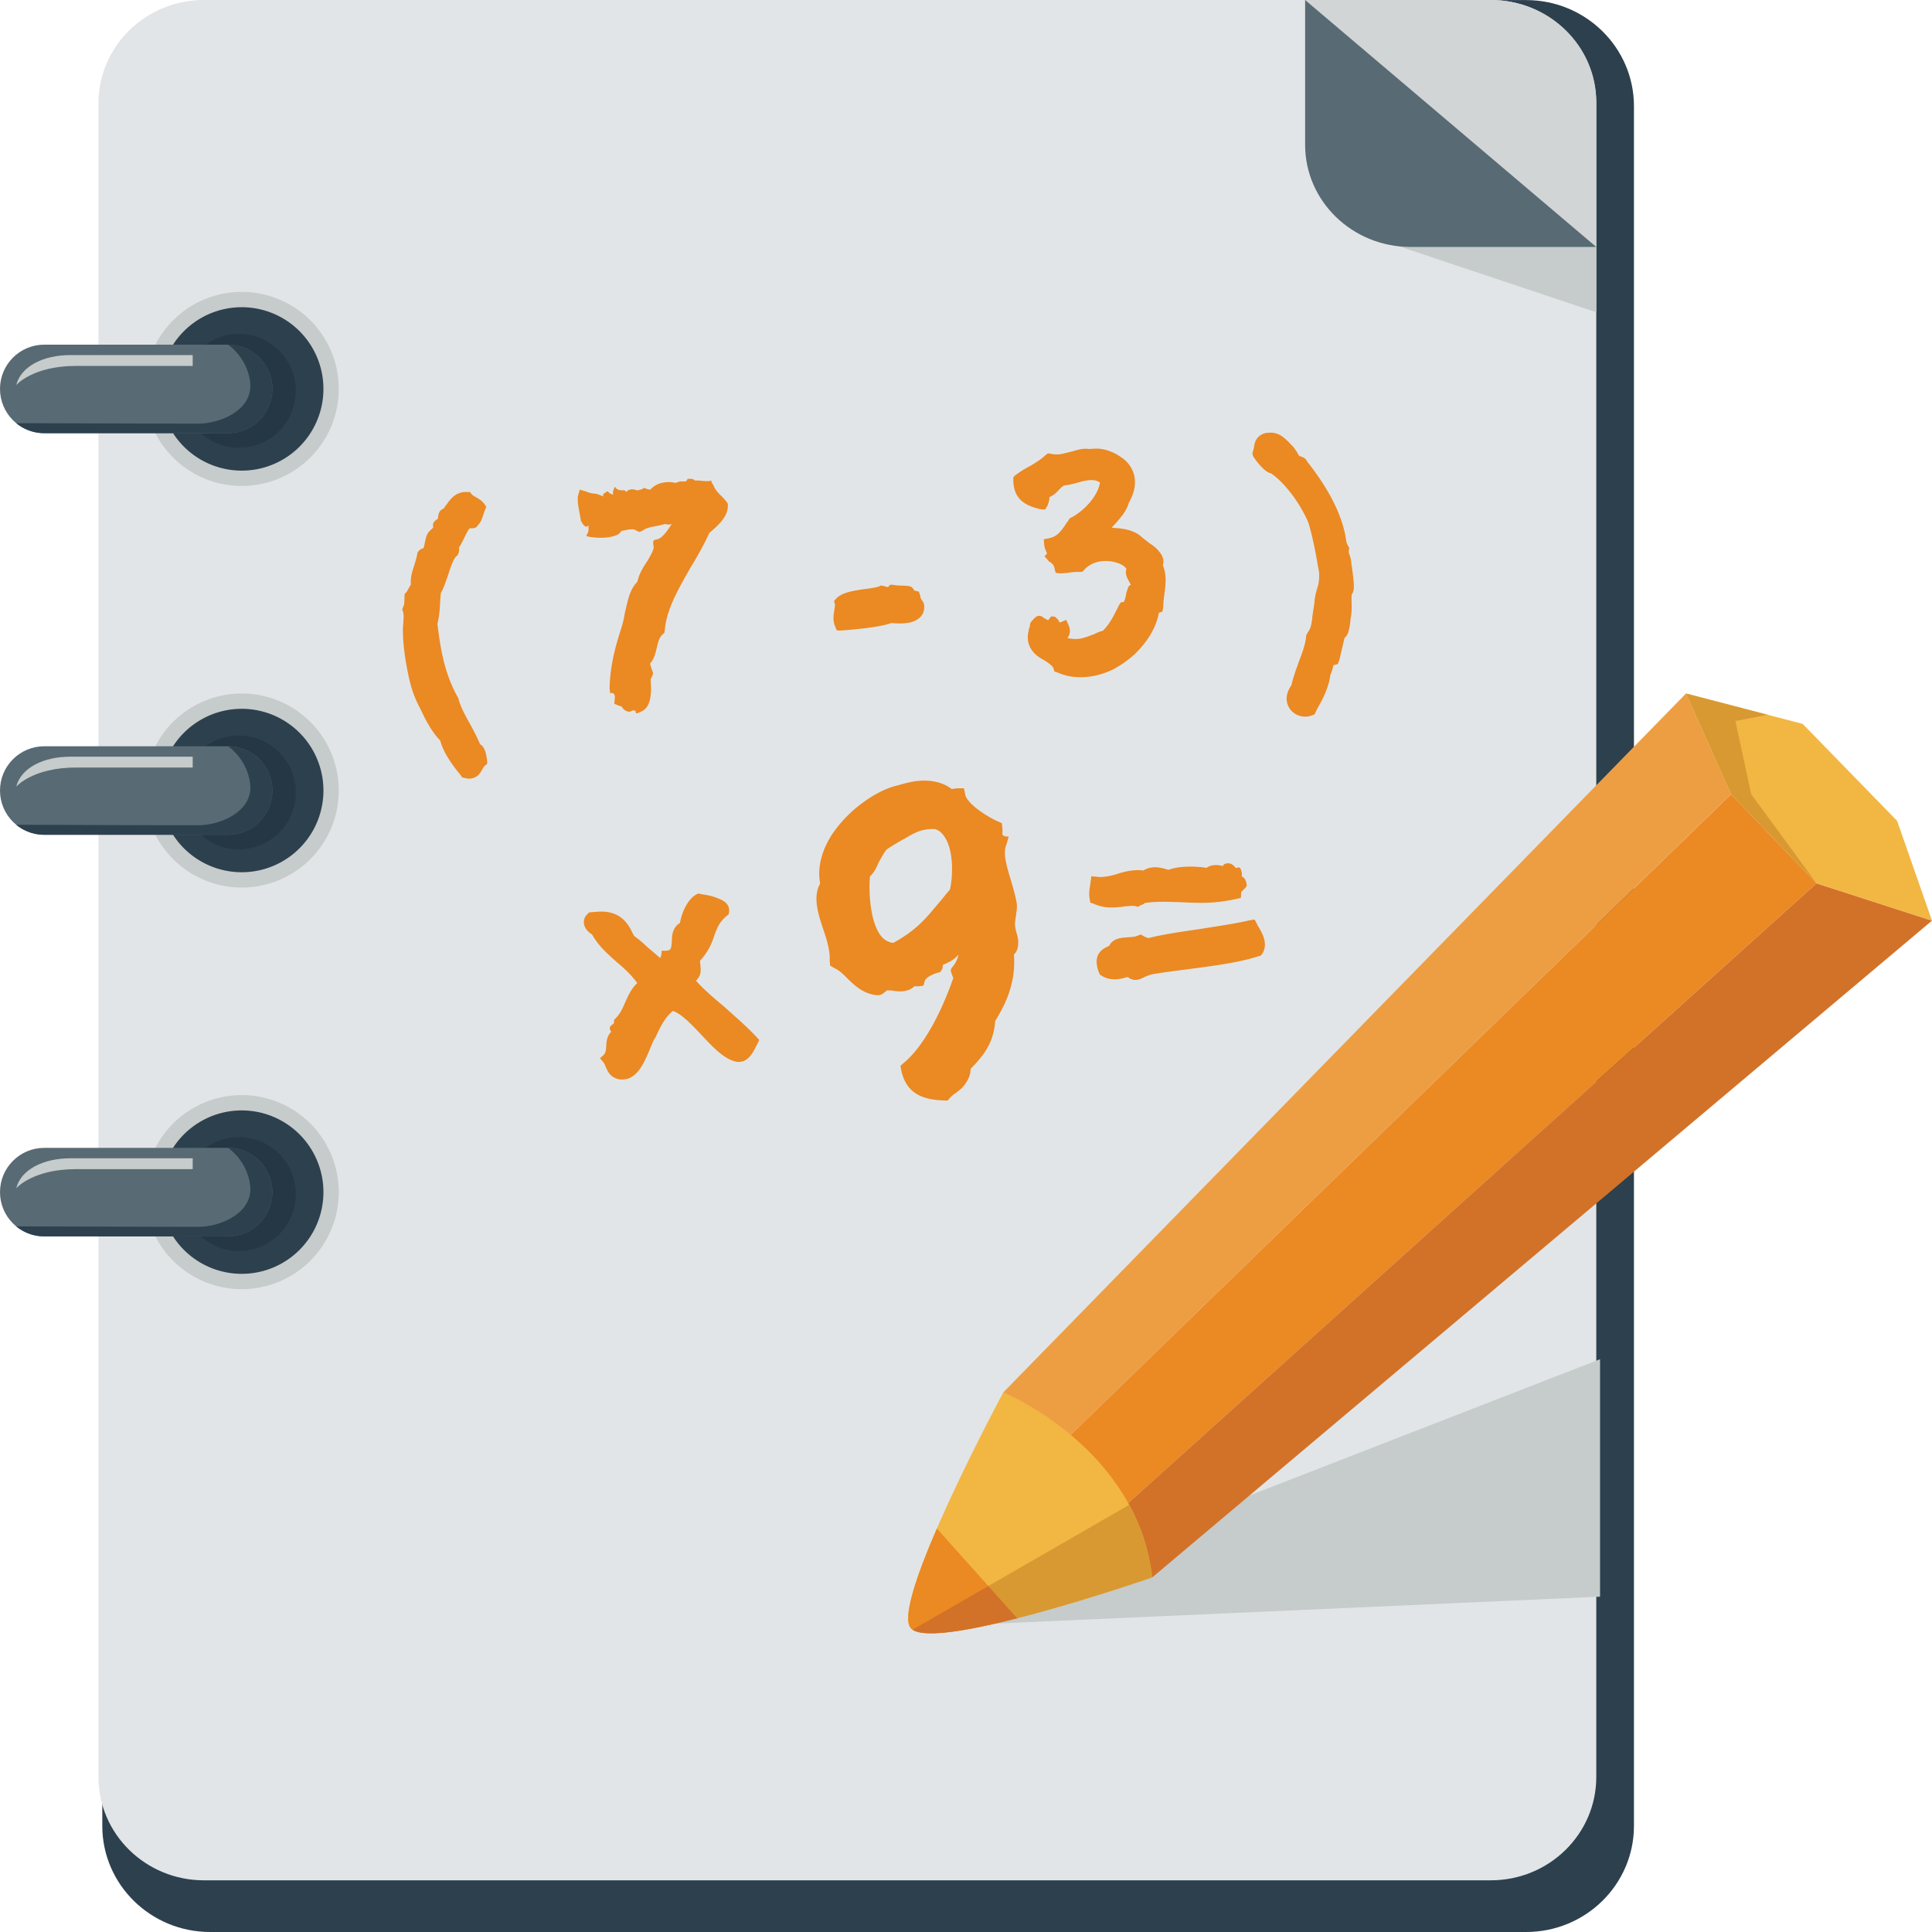 <?xml version="1.0" standalone="no"?><!DOCTYPE svg PUBLIC "-//W3C//DTD SVG 1.1//EN" "http://www.w3.org/Graphics/SVG/1.1/DTD/svg11.dtd"><svg class="icon" width="64px" height="64.00px" viewBox="0 0 1024 1024" version="1.1" xmlns="http://www.w3.org/2000/svg"><path d="M866.028 967.736c0 31.078-25.594 56.264-57.168 56.264H111.384c-31.578 0-57.17-25.188-57.17-56.264V56.298c0-31.074 25.592-56.26 57.17-56.26H808.86c31.574 0 57.168 25.188 57.168 56.26v911.438z" fill="#2D404E" /><path d="M846.062 941.85c0 30.244-25.03 54.756-55.904 54.756H108.088c-30.876 0-55.904-24.514-55.904-54.756V54.76C52.184 24.516 77.214 0.002 108.088 0.002h682.07c30.876 0 55.904 24.516 55.904 54.758v887.09z" fill="#E2E5E7" /><path d="M482.416 862.544l365.646-142.132v125.862z" fill="#C6CBCB" /><path d="M128.12 206.134m-51.428 0a51.428 51.428 0 1 0 102.856 0 51.428 51.428 0 1 0-102.856 0Z" fill="#C6CBCB" /><path d="M128.12 206.134m-43.306 0a43.306 43.306 0 1 0 86.612 0 43.306 43.306 0 1 0-86.612 0Z" fill="#2D404E" /><path d="M126.624 207.158m-30.17 0a30.17 30.17 0 1 0 60.34 0 30.17 30.17 0 1 0-60.34 0Z" fill="#253744" /><path d="M144.36 206.134c0 12.958-10.502 23.458-23.458 23.458H23.458C10.502 229.592 0 219.092 0 206.134c0-12.958 10.504-23.458 23.458-23.458h97.444c12.956 0.002 23.458 10.502 23.458 23.458z" fill="#586A73" /><path d="M8.594 224.282a23.376 23.376 0 0 0 14.866 5.31h97.444c12.956 0 23.458-10.5 23.458-23.458 0-12.958-10.502-23.458-23.458-23.458 0 0 10.224 6.736 11.688 20.074 1.55 14.162-15.144 21.798-27.744 21.798-12.604 0.002-96.254-0.266-96.254-0.266z" fill="#2D404E" /><path d="M102.14 188.202H37.18c-13.874 0-26.042 5.752-28.584 15.902 0 0 8.622-10.15 31.628-10.15H102.14v-5.752z" fill="#C6CBCB" /><path d="M128.12 418.994m-51.428 0a51.428 51.428 0 1 0 102.856 0 51.428 51.428 0 1 0-102.856 0Z" fill="#C6CBCB" /><path d="M128.12 418.994m-43.306 0a43.306 43.306 0 1 0 86.612 0 43.306 43.306 0 1 0-86.612 0Z" fill="#2D404E" /><path d="M126.624 420.016m-30.17 0a30.17 30.17 0 1 0 60.34 0 30.17 30.17 0 1 0-60.34 0Z" fill="#253744" /><path d="M144.36 418.994c0 12.958-10.502 23.456-23.458 23.456H23.458C10.502 442.45 0 431.952 0 418.994s10.504-23.458 23.458-23.458h97.444c12.956 0 23.458 10.498 23.458 23.458z" fill="#586A73" /><path d="M8.594 437.138a23.366 23.366 0 0 0 14.866 5.31h97.444c12.956 0 23.458-10.498 23.458-23.456s-10.502-23.458-23.458-23.458c0 0 10.224 6.734 11.688 20.072 1.55 14.164-15.144 21.798-27.744 21.798-12.604 0.004-96.254-0.266-96.254-0.266z" fill="#2D404E" /><path d="M102.14 401.06H37.18c-13.874 0-26.042 5.752-28.584 15.902 0 0 8.622-10.15 31.628-10.15H102.14v-5.752z" fill="#C6CBCB" /><path d="M128.12 631.852m-51.428 0a51.428 51.428 0 1 0 102.856 0 51.428 51.428 0 1 0-102.856 0Z" fill="#C6CBCB" /><path d="M128.12 631.852m-43.306 0a43.306 43.306 0 1 0 86.612 0 43.306 43.306 0 1 0-86.612 0Z" fill="#2D404E" /><path d="M126.624 632.874m-30.17 0a30.17 30.17 0 1 0 60.34 0 30.17 30.17 0 1 0-60.34 0Z" fill="#253744" /><path d="M144.36 631.852c0 12.958-10.502 23.456-23.458 23.456H23.458C10.502 655.308 0 644.81 0 631.852s10.504-23.458 23.458-23.458h97.444c12.956 0 23.458 10.5 23.458 23.458z" fill="#586A73" /><path d="M8.594 649.998a23.374 23.374 0 0 0 14.866 5.308h97.444c12.956 0 23.458-10.498 23.458-23.456s-10.502-23.458-23.458-23.458c0 0 10.224 6.734 11.688 20.072 1.55 14.164-15.144 21.8-27.744 21.8-12.604 0.004-96.254-0.266-96.254-0.266z" fill="#2D404E" /><path d="M102.14 613.92H37.18c-13.874 0-26.042 5.752-28.584 15.9 0 0 8.622-10.148 31.628-10.148H102.14v-5.752z" fill="#C6CBCB" /><path d="M917.52 420.944L565.306 762.594l30.944 35.63 366.528-330.05z" fill="#EB8923" /><path d="M565.306 762.594l-33.54-24.6 361.84-370.428 23.914 53.378z" fill="#ED9E43" /><path d="M596.25 798.224l14.448 37.83L1024 487.956l-61.222-19.782z" fill="#D27228" /><path d="M893.606 367.566l23.914 53.378 45.258 47.23L1024 487.956l-18.496-52.886-50.05-51.39zM531.766 737.994s70.968 28.998 78.932 98.06c0 0-118.572 41.134-128.282 26.49-9.71-14.642 49.35-124.55 49.35-124.55z" fill="#F2B643" /><path d="M482.416 862.544c4.278 6.452 29.678 2.078 56.764-4.836l-42.636-47.528c-10.43 24.062-18.134 46.324-14.128 52.364z" fill="#EB8923" /><path d="M846.062 54.136c0-29.898-25.03-54.134-55.904-54.134h-98.416l154.318 130.886V54.136h0.002z" fill="#D1D5D5" /><path d="M246.024 412.258l-1.14-0.234-0.548-0.918c-0.53-0.602-0.892-1.214-1.592-1.962-3.024-3.942-7.464-9.698-9.428-16.604-4.702-4.932-7.904-11.262-10.582-16.99a31.636 31.636 0 0 1-1.124-2.16c-2.666-5.568-4.128-10.106-5.712-18.322-1.034-5.21-2.296-13.454-2.326-20.182-0.12-1.592 0.09-3.05 0.154-4.338 0.138-2.416 0.468-4.364-0.176-6.558l-0.39-0.934 0.404-0.992c0.678-1.652 0.8-2.144 0.83-5.992l0.062-1.29 0.898-0.87c0.44-0.512 0.86-1.348 1.278-2.178 0.432-0.676 0.702-1.338 1.142-1.85-0.3-3.986 0.744-7.112 1.792-10.236 0.506-1.798 1.156-3.774 1.626-6.052l0.1-0.808 0.588-0.688c0.736-0.856 1.498-1.394 2.456-1.466 0.43-0.674 0.652-1.97 0.876-3.27 0.372-1.472 0.582-2.928 1.28-4.266 0.554-1.164 1.46-1.876 2.358-2.744 0.148-0.172 0.456-0.356 0.75-0.7-0.06-0.794-0.304-1.9 0.408-3.076l0.158-0.01c0.578-0.846 1.352-1.226 1.966-1.592 0.074-1.126 0.138-2.416 0.836-3.748 0.43-0.678 1.042-1.042 1.804-1.58 0.162-0.012 0.306-0.186 0.464-0.196 0.432-0.672 0.862-1.35 1.302-1.862 2.176-3.05 4.642-6.446 9.744-6.83 0.478-0.036 0.958-0.07 1.446 0.052l1.278-0.096 0.88 1.054c0.536 0.764 1.372 1.18 2.376 1.742 1.504 0.852 3.356 1.992 4.616 3.818l0.906 1.378-0.69 1.49c-0.81 1.988-1.046 3.126-1.316 3.792-0.666 1.81-0.922 2.632-2.838 4.86l-0.59 0.686-0.786 0.222c-0.306 0.182-0.624 0.206-1.104 0.242-0.476 0.038-0.956 0.072-1.448-0.052-1.176 1.372-2.002 3.2-2.974 5.198-0.834 1.666-1.656 3.488-2.824 5.022 0.242 1.1 0.168 2.232-0.374 3.552l-0.284 0.502-0.6 0.528c-1.658 1.408-3.084 5.844-4.39 9.792-1.182 3.454-2.35 7.07-3.912 9.75-0.176 1.936-0.36 3.714-0.386 5.482-0.226 3.38-0.442 6.922-1.424 10.846 1.804 15.41 4.326 27.56 10.976 39.244l0.198 0.464 0.026 0.318c1.292 4.392 3.53 8.546 6.124 13.162 1.858 3.384 3.728 6.932 5.292 10.658 0.832 0.418 1.704 1.316 2.29 2.712 0.56 1.08 0.82 2.344 1.074 3.606 0.048 0.638 0.256 1.264 0.302 1.902l0.156 2.072-1.658 1.406a14.02 14.02 0 0 0-0.858 1.348c-0.984 1.836-2.52 4.838-6.506 5.138a7.986 7.986 0 0 1-3.236-0.392zM334.256 377.06l-0.624 0.206-0.65-0.11c-1.63-0.356-2.828-1.388-3.576-2.776a7.062 7.062 0 0 1-1.468-0.372l-2.316-0.946 0.148-2.258c0.248-0.978 0.164-2.094-0.204-2.708-0.574-1.236-2.13-0.638-2.13-0.638l-0.33-2.22c0.104-11.388 2.838-21.856 5.954-31.548 0.776-2.46 1.662-5.574 2.072-8.65 1.23-4.9 2.022-9.29 3.706-12.46 0.272-0.66 0.85-1.506 1.708-2.854 0.456-0.356 1.032-1.202 1.328-1.544 0.824-3.906 2.962-7.438 5.126-10.644 1.844-3.186 3.844-6.38 3.394-8.112 0 0-0.476-2.046 0.086-3.05 1.094-0.402 2.198-0.648 2.198-0.648 2.514-0.67 5.252-4.726 7.404-8.096-0.468 0.198-0.934 0.392-1.412 0.43-0.318 0.026-1.124-0.076-1.948-0.332-1.886 0.462-3.936 0.938-5.678 1.228-2.528 0.514-4.892 1.01-6.402 2.248l-1.706 0.772-1.826-0.826c-0.844-0.576-1.494-0.69-2.77-0.592-0.634 0.048-1.276 0.096-2.218 0.328s-1.9 0.304-2.846 0.536c-0.27 0.662-0.872 1.19-1.78 1.896l-0.148 0.172-0.318 0.026c-1.704 0.772-3.752 1.246-6.302 1.438-2.388 0.18-4.802 0.042-6.262-0.166 0 0-3.224-0.238-3.752-0.842 1.45-2.034 1.182-3.456 1.182-3.456-0.014-0.158 0.146-0.168 0.146-0.168-0.172-0.148-0.12-1.598-0.142-1.914-0.59 0.684-1.792 1.738-3.664-1.808l-0.354-0.456-0.04-0.474c-0.046-0.64-0.242-1.106-0.29-1.746-0.804-4.266-1.536-7.574-1.298-10.798l1.01-3.602 3.112 0.886c2.486 1.094 3.936 1.144 5.712 1.328 0.98 0.25 2.648 1.084 3.788 1.316-0.548-0.92-0.084-1.112 0.208-1.456l1.828-1.262 1.544 1.328c0.488 0.122 0.99 0.406 1.64 0.514 0 0-0.904-1.372 0.962-4.238 0.61 1.716 2.708 1.878 2.708 1.878l1.446 0.052c0.478-0.038 1.446 0.05 1.852 1.142 0.086-0.968 1.336-1.386 1.336-1.386 0.478-0.038 0.944-0.228 1.264-0.252 1.276-0.096 2.108 0.322 2.758 0.432 0.172 0.148 0.33 0.132 0.33 0.132l0.158-0.01 2.514-0.672 0.75-0.698 2.302 0.788c0.162-0.01 0.65 0.112 1.142 0.238 2.062-2.4 5.006-3.748 8.67-4.024a15.006 15.006 0 0 1 4.842 0.434c0.776-0.378 1.706-0.768 2.98-0.866 0.318-0.024 0.652 0.11 0.968 0.088 0.32-0.028 0.636-0.046 0.958-0.074 0.316-0.024 0.478-0.038 0.636-0.046l0.86-1.348 1.446 0.052c1.12-0.086 1.79 0.344 2.476 0.936 0.318-0.028 0.636-0.05 0.958-0.074 1.118-0.084 1.936 0.174 2.906 0.262 0.636-0.048 1.124 0.076 1.446 0.05l0.158-0.012s2.268 0.308 3.018-0.388c0.098 1.278 1.148 2.476 1.148 2.476 0.644 2.198 2.742 4.442 4.636 6.222 1.042 1.044 1.922 2.1 2.632 3.008l0.378 0.772 0.058 0.796c0.118 5.764-4.832 10.304-8.894 13.816-0.292 0.344-0.614 0.37-0.908 0.71-2.74 6.138-6.28 12.336-9.844 18.214-6.514 11.392-12.902 22.292-13.81 33.586l-0.222 1.294-0.91 0.712c-1.792 1.734-2.406 4.188-3.01 6.798-0.74 2.94-1.308 6.03-3.666 8.772 0.438 1.568 1.048 3.288 1.464 4.538l0.232 0.944-0.432 0.678c-0.258 0.818-0.528 1.48-0.968 1.996 0.18 2.39 0.394 5.258 0.11 7.844-0.422 5.002-2.106 8.176-5.064 9.362 0 0-1.692 0.928-2.806 1.012a9.132 9.132 0 0 0-0.268-1.424l-1.618-0.198c-0.466 0.202-0.444 0.52-0.922 0.556zM445.482 334.198l-1.93-0.016-0.782-1.868c-1.528-3.25-0.968-6.496-0.526-9.098 0.076-1.126 0.458-2.438 0.248-3.064l-0.438-1.566 1.03-1.2c3.108-3.444 9.14-4.218 14.842-5.128 3.336-0.412 6.352-0.802 8.376-1.596l0.612-0.372 0.648 0.114c0.492 0.124 0.984 0.246 1.472 0.372 0.49 0.124 1.15 0.392 1.628 0.356l1.19-1.208 1.608 0.038c1.468 0.37 3.396 0.384 4.844 0.438 2.892 0.102 4.336 0.154 5.378 1.196l0.356 0.456 0.184 0.306c0.182 0.306 0.354 0.456 0.368 0.614l2.45 0.618 0.83 2.502c-0.124 0.486 0.06 0.794 0.44 1.57 0.536 0.76 1.422 1.812 1.532 3.25 0.238 3.186-1.006 5.842-3.766 7.496-1.678 1.088-3.876 1.734-6.904 1.96a34.544 34.544 0 0 1-6.424-0.152 17.654 17.654 0 0 1-0.476 0.038c-5.608 2.186-20.256 3.452-24.72 3.792-0.64 0.04-1.434 0.1-2.07 0.152zM560.16 356.304l-1.31-0.38-0.44-1.568c-0.428-1.412-2.446-2.704-4.48-4.15-2.34-1.266-4.85-2.682-6.636-5.108-2.3-2.876-3.044-6.344-2.214-10.254l0.464-2.278 0.32-0.024-0.038-0.482c0.052-1.446 0.444-2.596 1.658-3.488 0.738-0.858 1.612-2.046 3.206-2.168 0.478-0.038 1.446 0.052 2.314 0.948l2.51 1.416 1.46-1.876c0.148-0.168 0.306-0.182 0.63-0.206 0.156-0.012 0.484 0.122 0.646 0.11l0.97 0.088 0.696 0.748c1.014 0.724 1.408 1.654 1.626 2.444-0.01-0.16 0.452-0.356 0.934-0.392l2.638-1.162 1.156 2.636c1.516 3.094 0.586 5.568-0.436 6.93l0.014 0.158c1.946 0.33 3.562 0.532 5.318 0.398 3.188-0.24 6.128-1.586 8.94-2.598a22.324 22.324 0 0 1 4.512-1.786c3.722-3.804 5.664-7.798 8.442-13.458l1.006-1.522 1.584-0.28c0.566-1 1.196-3.294 1.258-4.582 0.404-0.992 0.64-2.132 1.054-2.962l-0.012-0.162c0.274-0.664 0.724-1.018 1.5-1.392a7.294 7.294 0 0 1-0.918-1.54c-0.562-1.076-1.286-2.146-1.542-3.406a4.856 4.856 0 0 1 0.066-3.372c-1.306-2.468-6.92-4.608-12.5-4.188-4.142 0.314-7.54 2.016-9.912 4.6l-0.88 1.026-1.436 0.112a31.09 31.09 0 0 0-3.676 0.118c-0.636 0.046-1.436 0.106-2.062 0.316-0.954 0.068-1.91 0.142-3.504 0.266l-1.118 0.084-2.426-0.3-0.674-2.512c-0.268-1.422-0.988-2.49-2.826-3.472l-2.46-2.862s0.91-0.71 1.192-1.212c0.274-0.66-0.242-1.102-0.254-1.262a10.322 10.322 0 0 1-1.088-3.766l-0.204-2.708 2.686-0.524c4.426-0.814 6.6-3.866 9.472-8.248 0.446-0.516 0.726-1.02 1.168-1.534l0.27-0.66 0.614-0.368c3.868-1.896 7.782-5.236 10.57-8.652 2.788-3.42 4.448-6.91 5.016-9.996-1.032-0.886-2.686-1.562-5.554-1.346-2.23 0.168-4.586 0.826-6.942 1.488-2.354 0.654-4.558 1.14-6.472 1.29-1.226 0.734-1.828 1.258-2.71 2.29-1.338 1.382-2.516 2.754-5.156 3.916 0.124 1.594-0.554 3.248-0.948 4.4l-1.28 2.178-2.414-0.136c-2.942-0.74-6.864-1.724-9.778-4.23-3.246-2.64-4.662-6.54-4.706-11.348l0.05-1.446 1.046-1.042c2.732-1.966 5.334-3.608 7.96-4.928 2.904-1.824 5.52-3.304 8.06-5.74l1.214-0.894 1.46 0.212c1.136 0.234 2.598 0.444 4.032 0.338 2.392-0.184 4.734-1 7.102-1.502 2.192-0.644 4.228-1.28 6.3-1.436 0.796-0.06 1.594-0.12 2.086 0.004 0.646 0.11 1.922 0.012 2.878-0.058 1.75-0.132 3.52-0.106 5.148 0.254 2.11 0.318 5.722 1.49 8.93 3.652 3.36 1.988 5.648 4.704 7.004 7.802 2.152 5.128 1.458 10.792-2.082 16.992-0.988 3.922-3.786 7.178-6.586 10.436-0.738 0.856-1.632 1.722-2.516 2.754 5.464 0.226 12.098 1.01 16.258 5.182 1.02 0.726 2.218 1.758 3.746 2.922 2.024 1.292 4.238 3.044 5.5 4.876 2.118 2.564 2.296 4.958 1.648 6.93 2.124 4.806 1.552 9.978 0.834 15.324-0.31 2.266-0.606 4.694-0.6 6.938l-0.464 2.28-1.876 0.624c-1.21 7.306-5.76 15.02-12.326 21.45-3.584 3.478-7.852 6.364-12.014 8.6-4.794 2.288-9.664 3.618-14.446 3.976-5.41 0.406-10.432-0.34-15.25-2.54zM683.066 374.75c-1.87-3.546-1.374-7.592 1.38-11.484 0.726-3.102 1.636-5.892 2.426-8.198 0.39-1.152 0.93-2.474 1.312-3.786l0.138-0.334c1.744-4.458 3.478-9.076 3.95-13.444l-0.034-0.474 0.136-0.334c0.55-1.162 1.13-2.008 1.558-2.68 0.27-0.662 0.566-1.004 0.674-1.654 0.532-1.484 0.842-3.748 1.006-5.848 0.234-1.138 0.294-2.426 0.532-3.566 0.21-1.458 0.564-3.09 0.608-4.694 0.406-3.074 0.914-4.88 1.428-6.522 0.64-2.13 1.16-3.772 0.968-8.406-0.232-0.946-0.304-1.902-0.534-2.844-1.146-6.65-2.568-14.876-5.142-23.498-5.82-13.344-15.062-23.224-20.094-26.21-0.81-0.102-1.97-0.654-4.212-2.728-1.226-1.348-3.134-3.29-4.956-6.196l-0.43-1.412 0.368-1.468c0.124-0.492 0.394-1.152 0.498-1.962 0.306-2.268 0.974-6.164 6.32-7.534l0.162-0.01 1.434-0.11c5.1-0.382 8.048 2.6 10.648 5.128 0.524 0.6 1.222 1.35 1.906 1.938 0.342 0.296 0.71 0.908 2.328 3.194 0.376 0.772 0.914 1.534 1.114 1.998 0.326 0.136 0.818 0.26 1.148 0.396 0.992 0.402 1.984 0.808 2.71 1.876 0.008 0.158 0.352 0.456 0.546 0.92 10.988 13.916 17.748 27.03 20.088 38.876l0.014 0.158c0.592 3.642 0.628 4.12 1.548 5.652l0.548 0.922-0.234 1.138c-0.2 1.62 0.144 1.914 0.338 2.38 0.22 0.782 0.614 1.716 0.928 3.776 0.058 0.796 0.142 1.912 0.388 3.018 1.142 8.726 1.578 12.382-0.19 14.438l0.012 0.16c-0.05 1.448-0.102 2.894-0.008 4.17 0.046 2.72 0.066 5.124-0.39 7.564-0.134 0.328-0.234 1.136-0.2 1.618-0.198 1.618-0.372 3.552-0.886 5.198-0.336 1.948-1.184 3.452-2.246 4.176-0.498 1.96-1.102 4.57-1.582 6.694-0.494 1.958-0.838 3.748-1.22 5.058l-0.798 2.146-2.358 0.656c0.014 0.158-0.124 0.49-0.108 0.65-0.372 1.468-0.742 2.942-1.442 4.276-0.902 7.122-4.42 13.64-6.828 17.826-0.42 0.836-0.836 1.668-1.108 2.33l-0.564 1.006-1.094 0.402a10.058 10.058 0 0 1-2.992 0.706c-3.978 0.306-7.656-1.66-9.512-5.048zM321.094 565.612c-0.402-1.09-0.794-2.02-1.32-2.624l-1.762-2.11 1.802-1.58c1.338-1.38 1.388-2.834 1.53-5.244 0.16-2.1 0.274-4.832 2.656-7.254-1.75-1.952-0.242-3.188 0.52-3.726 1.534-0.918 0.79-2.304 0.79-2.304l1.778-1.898c1.772-2.054 2.876-4.382 4.106-7.2 1.512-3.32 3.124-7.45 6.574-10.596-2.694-3.806-6.5-7.526-10.602-10.9-4.984-4.436-10.308-9.162-13.306-14.866-2.178-1.276-3.77-3.24-4.234-5.128-0.486-2.208 0.152-4.34 1.81-5.746l0.59-0.688 0.944-0.232 3.666-0.276c12.432-0.94 16.542 6.768 18.838 11.72 0.198 0.464 0.55 0.92 0.736 1.226 2.534 1.73 4.946 3.956 7.358 6.174 2.056 1.772 4.272 3.526 6.342 5.452 1.094-2.484 0.668-3.896 0.668-3.896l2.402-0.018c2.548-0.194 2.832-0.696 3.122-5.368 0.004-2.084 0.204-3.704 1.014-5.688 0.552-1.162 1.56-2.684 3.252-3.614 0.114-0.644 0.234-1.136 0.36-1.628 0.95-4.398 3.95-11.36 8.588-13.63l0.932-0.39 0.98 0.246c0.156-0.012 0.49 0.122 0.648 0.11 2.758 0.434 6.006 0.99 8.664 2.232 5.762 1.97 6.172 5.306 5.852 7.412l-0.236 1.14-0.76 0.538c-4.074 3.354-5.282 6.488-6.61 10.116-1.442 4.278-2.89 8.394-7.766 13.892l0.118 1.592c0.484 4.292 0.45 5.896-2.204 8.988 4.894 5.396 9.856 9.512 14.64 13.474 5.68 5.184 11.5 10.032 17.422 16.32l1.396 1.496-0.81 1.982c-0.146 0.174-0.294 0.344-0.432 0.676-1.388 2.828-3.994 8.638-8.936 9.012-0.638 0.048-1.118 0.084-1.766-0.03-6.508-1.27-12.434-7.554-18.71-14.294-5.228-5.536-10.454-11.07-15.062-12.646-3.94 3.026-6.738 8.364-9.066 13.672-0.428 0.672-0.858 1.344-1.276 2.178a127.404 127.404 0 0 0-2.178 5.132c-2.596 5.966-5.436 12.916-11.534 14.978 0 0-2.514 0.668-4.792 0.2-4.574-1.094-5.782-4.372-6.736-6.384zM538.712 494.17c0.606 2.158 1.192 4.1 0.916 6.318-0.046 2.208-0.792 4.038-2.224 5.46 1.124 14.902-4.406 26.346-9.914 35.142-0.876 11.74-5.91 18.074-13.064 25.452 0.01 3.086-1.124 5.592-3.116 8.39-1.61 2.108-4.098 4.056-5.79 5.066-0.826 0.722-1.656 1.45-2.058 1.92l-1.214 1.412-1.992-0.066c-9.506-0.384-19.804-2.472-22.598-16.15l-0.386-2.176 1.86-1.682c15.964-13.332 26.136-44.958 26.136-44.958s-0.792-1.708-1.112-3.002c-1.072-2.566 2.232-2.596 3.928-9.336-2.856 3.082-4.774 3.884-8.402 5.482 0 0 0.368 1.956-1.472 3.86l-1.518 0.334c-2.58 0.86-5.992 2.436-6.516 4.238l-0.694 2.478s-2.378 0.62-4.82 0.366c-1.234 1.196-3.122 2.44-6.41 2.692-1.972 0.142-4.198-0.13-5.762-0.45-0.878 0.066-1.772-0.082-2.432-0.036 0 0-0.22 0.02-0.202 0.236-0.422 0.248-0.83 0.722-1.254 0.974-0.824 0.72-1.67 1.226-2.98 1.33l-0.44 0.03c-7.316-0.55-11.826-4.836-15.87-8.718-2.156-2.268-4.528-4.51-7.042-5.64l-2.304-1.368-0.2-2.63c0.292-4.876-1.504-11.132-3.466-16.714-2.838-8.38-5.49-17.214-1.604-24.124-1.486-8.042 0.496-16.792 6.002-25.586a68.084 68.084 0 0 1 16.35-17.102c6.258-4.666 12.836-8.028 18.904-9.366 3.88-1.176 7.776-2.13 11.288-2.398 7.008-0.532 12.862 1.018 17.308 4.428 0.638-0.276 1.292-0.322 2.172-0.39l0.876-0.064 3.304-0.028 0.688 3.256c0.046 0.652 0.688 3.254 6.312 7.676 3.972 3.008 8.348 5.542 11.084 6.656l2.052 0.946 0.168 2.196c0.3 1.074 0.046 3.526 0.046 3.526 0.57 1.714 3.402 1.286 3.402 1.286l-1.22 4.282c-2.078 4.562 0.216 11.664 2.304 18.782 1.168 3.882 2.364 7.976 3.116 12.106 0.416 2.618-0.244 5.534-0.516 7.758-0.304 1.786-0.426 3.118-0.348 4.216 0.086 1.092 0.408 2.39 0.724 3.69z m-37.978-50.474c-1.496-2.312-3.148-3.73-5.172-4.24-1.114-0.136-2.208-0.052-3.082 0.014-5.042 0.38-8.636 2.416-12.434 4.684-0.844 0.51-1.906 1.028-2.754 1.536-2.528 1.512-6.122 3.546-7.572 4.762-1.404 1.866-2.55 4.156-3.924 6.466-1.112 2.726-2.45 5.474-4.71 7.628-0.82 9.54 0.384 25.54 6.398 32.136 1.684 1.86 3.738 2.804 5.96 3.08 12.062-6.646 17.116-12.758 23.376-20.286 2.23-2.594 4.24-5.168 6.672-7.996 1.65-7.4 1.97-20.652-2.758-27.784zM625.474 478.182c-4.818-0.122-9.486-0.41-14.426-0.038-1.438 0.112-3.032 0.23-4.292 0.486-0.896 0.868-2.156 1.126-2.628 1.322l-0.744 0.698-1.138-0.234c-0.172-0.146-0.332-0.134-0.492-0.124-0.82-0.256-1.936-0.174-3.372-0.064-0.636 0.048-1.594 0.124-2.708 0.206-0.944 0.228-2.058 0.314-3.334 0.412-3.346 0.25-7.824 0.43-12.808-1.916l-1.644-0.52-0.278-1.58c-0.546-3.008-0.226-5.112 0.106-7.062 0.114-0.65 0.21-1.458 0.308-2.268l0.414-3.078 2.902 0.26c1.138 0.238 2.258 0.152 3.532 0.054 2.708-0.204 5.222-0.876 7.884-1.714 2.662-0.844 5.492-1.54 8.522-1.766 1.594-0.122 3.2-0.084 4.66 0.126 1.692-0.928 3.25-1.526 5.32-1.682 2.71-0.206 5.492 0.544 7.958 1.322 2.5-0.832 5.026-1.344 8.054-1.572 4.3-0.326 8.656-0.014 12.222 0.52a7.996 7.996 0 0 1 4.056-1.43c1.596-0.12 3.052 0.09 4.682 0.45l0.42-0.832s3.362-2.178 6.222 1.772c0.822 0.258 1.412-0.426 1.912-0.142 0.982 0.248 1.324 2.624 1.324 2.624 0.22 0.786 0.108 1.436-0.004 2.086 0.994 0.402 2.196 1.44 2.532 3.818l0.246 1.1-0.726 1.02c-0.59 0.684-1.19 1.21-1.632 1.722-0.602 0.53-0.762 0.54-0.702 1.338l-0.134 2.414-2.208 0.488c-4.098 0.952-8.216 1.58-12.362 1.892-6.38 0.482-12.016 0.108-17.644-0.108z m-27.784 39.6c-0.146 0.174-0.462 0.198-0.784 0.222-1.408 0.428-2.98 0.868-4.894 1.01-2.866 0.216-5.464-0.228-7.99-1.798l-1.002-0.564-0.38-0.776c-1.572-3.888-1.816-7.076-0.72-9.562 1.376-2.99 4.172-4.164 5.878-4.934l0.144-0.168c1.958-3.836 6.258-4.16 8.652-4.344l1.27-0.096c0.48-0.036 0.8-0.056 1.278-0.094 0.636-0.048 2.708-0.208 3.322-0.572l2.186-0.808 2.508 1.414c0.492 0.124 0.982 0.246 1.326 0.542 8.02-2.05 17.534-3.41 26.888-4.758 9.344-1.508 19.178-2.888 27.21-4.78l2.378-0.344 0.928 1.694c0.196 0.468 0.56 1.082 0.76 1.546 2.554 4.134 5.708 9.828 2.258 15.056l-0.736 0.86-0.944 0.228c-10.634 3.534-24.77 5.24-38.576 7.084-6.194 0.792-12.064 1.554-17.292 2.428-1.578 0.28-3.136 0.88-4.538 1.466-1.546 0.758-2.768 1.488-4.526 1.624-1.588 0.122-3.23-0.394-4.604-1.576z" fill="#EB8923" /><path d="M928.188 420.944l-8.394-38.79 17.046-3.322-43.234-11.266 23.914 53.378 45.258 47.23z" fill="#D89932" /><path d="M718.742 122.938l127.32 42.566v-34.78z" fill="#C6CBCB" /><path d="M691.742 76.754c0 29.896 25.028 54.132 55.904 54.132h98.414L691.742 0v76.754z" fill="#586A73" /><path d="M528.846 860.232zM523.864 861.36zM514.57 863.248zM519.052 862.372zM510.318 863.996zM491.894 865.664zM483.676 863.778c0.336 0.23 0.73 0.428 1.152 0.616a6.974 6.974 0 0 1-1.126-0.628l-0.026 0.012zM489.176 865.466zM486.778 865.04zM534.038 858.996zM501.918 865.17zM534.32 858.924c35.664-8.748 76.376-22.87 76.376-22.87-1.678-14.572-6.182-27.34-12.214-38.45l-74.63 43.018 15.328 17.086c-1.626 0.414-3.248 0.824-4.86 1.216zM494.814 865.672zM498.18 865.508zM505.98 864.662z" fill="#D89932" /><path d="M495.284 865.664l-0.47 0.008c0.16-0.002 0.308-0.002 0.47-0.008zM485.152 864.528c-0.112-0.042-0.218-0.09-0.324-0.134 0.106 0.044 0.214 0.092 0.324 0.134zM492.148 865.676l-0.254-0.012 0.254 0.012zM487.174 865.128c-0.13-0.03-0.27-0.056-0.396-0.088 0.126 0.032 0.266 0.06 0.396 0.088zM489.554 865.5c-0.124-0.01-0.256-0.02-0.376-0.034 0.12 0.014 0.252 0.024 0.376 0.034zM524.62 861.192l-0.756 0.168c0.25-0.058 0.502-0.112 0.756-0.168zM515 863.17c-0.144 0.026-0.29 0.048-0.43 0.078 0.142-0.03 0.286-0.052 0.43-0.078zM502.652 865.086l-0.734 0.084 0.734-0.084zM510.806 863.914zM519.762 862.23l-0.71 0.142c0.236-0.046 0.472-0.092 0.71-0.142zM534.32 858.924l-0.284 0.072 0.284-0.072zM529.558 860.066l-0.71 0.166c0.234-0.054 0.47-0.112 0.71-0.166zM498.828 865.46c-0.218 0.02-0.43 0.032-0.648 0.046 0.22-0.014 0.43-0.026 0.648-0.046zM506.684 864.56l-0.706 0.102 0.706-0.102z" fill="#EB8923" /><path d="M495.284 865.664c0.926-0.028 1.898-0.084 2.896-0.156 0.218-0.016 0.43-0.028 0.648-0.046a95.51 95.51 0 0 0 3.824-0.376 133.224 133.224 0 0 0 3.326-0.424l0.706-0.102a178.048 178.048 0 0 0 4.12-0.646c1.232-0.206 2.484-0.43 3.766-0.666 0.14-0.03 0.286-0.052 0.43-0.078 1.324-0.248 2.68-0.518 4.05-0.796l0.71-0.142a386.72 386.72 0 0 0 9.084-1.998l0.71-0.166c1.482-0.346 2.974-0.704 4.48-1.07l0.284-0.072c1.612-0.392 3.232-0.8 4.86-1.214l-15.328-17.086-40.15 23.14c0.334 0.23 0.706 0.442 1.126 0.628 0.106 0.044 0.212 0.094 0.324 0.134 0.494 0.2 1.034 0.372 1.624 0.514 0.126 0.032 0.266 0.058 0.396 0.088 0.624 0.136 1.286 0.25 2.002 0.338 0.122 0.014 0.254 0.024 0.376 0.034 0.736 0.08 1.514 0.136 2.34 0.164l0.254 0.012c0.842 0.024 1.74 0.018 2.666-0.004l0.476-0.01z" fill="#D27228" /></svg>